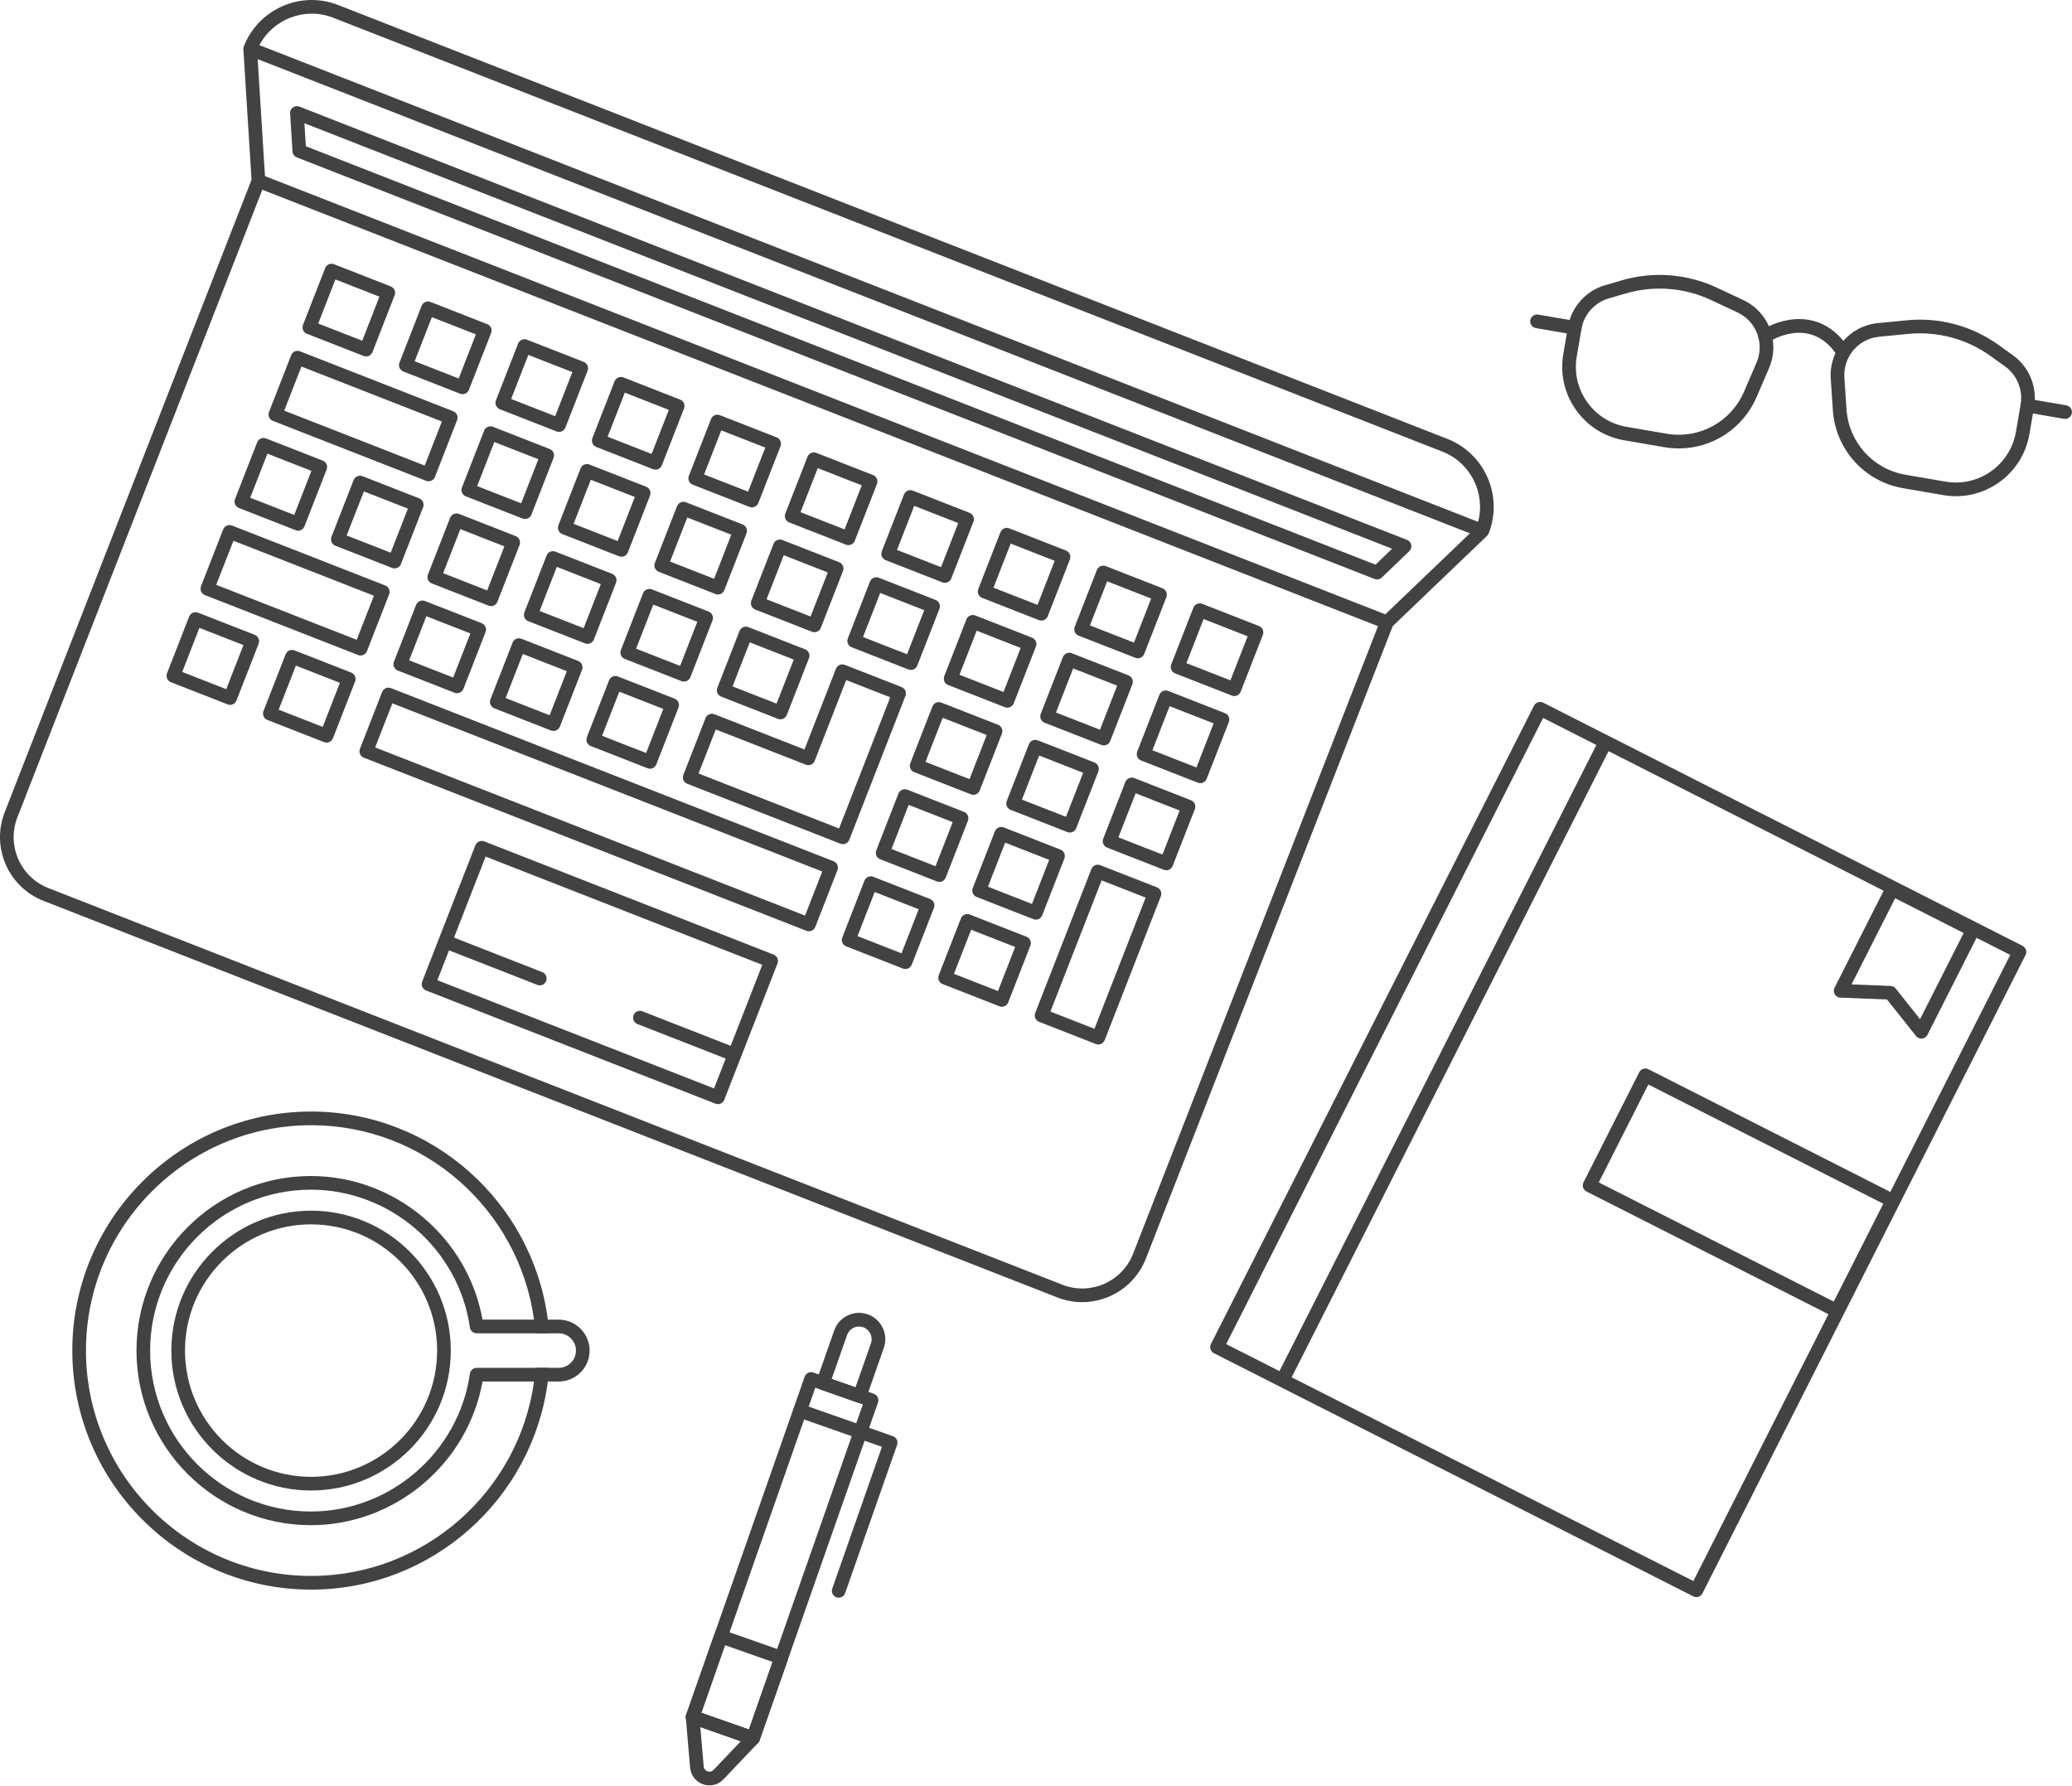 <?xml version="1.0" encoding="UTF-8"?>
<svg width="406px" height="350px" viewBox="0 0 406 350" version="1.1" xmlns="http://www.w3.org/2000/svg" xmlns:xlink="http://www.w3.org/1999/xlink">
    <!-- Generator: Sketch 47.1 (45422) - http://www.bohemiancoding.com/sketch -->
    <title>Page 1 Copy 14</title>
    <desc>Created with Sketch.</desc>
    <defs></defs>
    <g id="Page-1" stroke="none" stroke-width="1" fill="none" fill-rule="evenodd">
        <g id="stangher-coworking-apartments" transform="translate(-755, -700)" fill="#434142">
            <g id="Page-1-Copy-14" transform="translate(755, 700)">
                <path d="M326.569,84.987 C332.938,86.079 339.18,82.694 341.737,76.748 L344.177,71.078 C345.806,67.294 344.162,62.96 340.434,61.212 L335.282,58.797 C330.049,56.345 324.112,55.883 318.563,57.498 L315.23,58.468 C312.466,59.272 310.366,61.626 309.88,64.465 L308.959,69.841 C308.419,72.986 309.136,76.153 310.977,78.758 C312.817,81.363 315.56,83.095 318.702,83.635 L326.569,84.987 Z M328.96,87.87 C328.02,87.87 327.07,87.79 326.116,87.627 L318.249,86.275 C314.403,85.615 311.045,83.495 308.791,80.304 C306.539,77.115 305.663,73.237 306.322,69.387 L307.243,64.012 C307.901,60.17 310.743,56.984 314.483,55.895 L317.816,54.926 C323.987,53.129 330.595,53.643 336.416,56.372 L341.568,58.787 C346.613,61.152 348.839,67.016 346.635,72.137 L344.195,77.809 C341.528,84.004 335.507,87.87 328.96,87.87 L328.96,87.87 Z" id="Fill-1"></path>
                <path d="M308.563,65.578 C308.489,65.578 308.412,65.572 308.335,65.559 L300.946,64.29 C300.218,64.165 299.729,63.472 299.853,62.742 C299.98,62.014 300.666,61.526 301.399,61.65 L308.788,62.918 C309.516,63.044 310.005,63.736 309.881,64.466 C309.768,65.118 309.203,65.578 308.563,65.578" id="Fill-3"></path>
                <path d="M373.369,93.027 L381.237,94.379 C387.709,95.49 393.902,91.117 395.015,84.624 L395.937,79.25 C396.424,76.41 395.228,73.49 392.89,71.809 L390.071,69.782 C385.378,66.409 379.628,64.862 373.874,65.428 L368.214,65.985 C364.117,66.389 361.124,69.924 361.4,74.036 L361.812,80.198 C362.243,86.657 366.997,91.932 373.369,93.027 M383.262,97.231 C382.444,97.231 381.617,97.162 380.784,97.019 L372.916,95.667 C365.322,94.362 359.657,88.074 359.141,80.376 L358.729,74.215 C358.357,68.651 362.408,63.865 367.953,63.32 L373.613,62.763 C380.003,62.132 386.409,63.853 391.632,67.607 L394.451,69.634 C397.614,71.908 399.232,75.86 398.574,79.703 L397.652,85.078 C396.432,92.192 390.241,97.231 383.262,97.231" id="Fill-5"></path>
                <path d="M404.646,82.085 C404.571,82.085 404.495,82.078 404.418,82.066 L397.028,80.796 C396.301,80.671 395.812,79.979 395.936,79.25 C396.061,78.521 396.751,78.032 397.481,78.156 L404.871,79.425 C405.599,79.551 406.087,80.243 405.963,80.971 C405.852,81.624 405.286,82.085 404.646,82.085" id="Fill-7"></path>
                <path d="M360.784,69.792 C360.365,69.792 359.951,69.595 359.691,69.226 C354.523,61.91 346.911,66.794 346.592,67.006 C345.974,67.411 345.146,67.242 344.739,66.625 C344.333,66.009 344.499,65.181 345.114,64.773 C348.575,62.471 356.533,60.116 361.875,67.68 C362.302,68.284 362.158,69.12 361.555,69.547 C361.321,69.713 361.051,69.792 360.784,69.792" id="Fill-10"></path>
                <path d="M104.642,270.712 C101.681,292.203 83.221,308.81 60.952,308.81 C36.633,308.81 16.843,288.997 16.843,264.649 C16.843,240.301 36.633,220.488 60.952,220.488 C83.221,220.488 101.681,237.095 104.642,258.587 C104.767,259.47 104.865,260.363 104.936,261.265 L107.612,261.265 C107.549,260.363 107.46,259.47 107.344,258.587 C104.365,235.613 84.692,217.81 60.952,217.81 C35.152,217.81 14.168,238.828 14.168,264.649 C14.168,290.479 35.152,311.488 60.952,311.488 C84.692,311.488 104.365,293.685 107.344,270.712 C107.46,269.828 107.549,268.935 107.612,268.033 L104.936,268.033 C104.865,268.935 104.767,269.828 104.642,270.712" id="Fill-12"></path>
                <path d="M60.952,289.39 C47.325,289.39 36.249,278.292 36.249,264.649 C36.249,251.015 47.325,239.917 60.952,239.917 C74.57,239.917 85.655,251.015 85.655,264.649 C85.655,278.292 74.57,289.39 60.952,289.39 M60.952,237.238 C45.854,237.238 33.573,249.533 33.573,264.649 C33.573,279.765 45.854,292.069 60.952,292.069 C76.05,292.069 88.331,279.765 88.331,264.649 C88.331,249.533 76.05,237.238 60.952,237.238" id="Fill-14"></path>
                <path d="M271.445,120.381 L51.923,34.508 L50.488,11.586 L288.022,104.506 L271.445,120.381 Z M222.03,245.668 C219.884,251.17 213.664,253.897 208.171,251.747 L9.482,174.023 C3.987,171.873 1.262,165.649 3.41,160.147 L51.401,37.179 L160.71,79.939 L270.02,122.7 L222.03,245.668 Z M65.287,3.474 L282.636,88.498 C288.17,90.662 291.11,96.64 289.631,102.259 L50.826,8.842 C53.544,3.708 59.752,1.309 65.287,3.474 L65.287,3.474 Z M291.708,104.509 C291.717,104.486 291.723,104.462 291.731,104.439 C291.734,104.431 291.737,104.423 291.739,104.415 C294.535,97.101 290.907,88.858 283.61,86.003 L66.261,0.98 C58.965,-1.874 50.713,1.721 47.815,8.998 C47.813,9.004 47.81,9.01 47.807,9.017 C47.798,9.041 47.785,9.063 47.775,9.087 C47.751,9.151 47.736,9.216 47.722,9.281 C47.717,9.298 47.711,9.313 47.708,9.33 C47.689,9.431 47.683,9.533 47.689,9.634 C47.689,9.643 47.686,9.651 47.687,9.659 L49.288,35.232 L0.917,159.172 C-1.766,166.05 1.639,173.831 8.508,176.518 L207.197,254.242 C208.791,254.866 210.432,255.161 212.048,255.161 C217.398,255.161 222.461,251.925 224.523,246.643 L272.893,122.702 L291.386,104.99 C291.395,104.982 291.401,104.97 291.409,104.962 C291.426,104.944 291.438,104.925 291.455,104.906 C291.548,104.801 291.621,104.684 291.677,104.559 C291.684,104.541 291.7,104.528 291.708,104.509 L291.708,104.509 Z" id="Fill-16"></path>
                <path d="M272.78,107.526 L269.521,110.646 L59.93,28.657 L59.648,24.151 L272.78,107.526 Z M58.161,30.841 L269.343,113.452 C269.5,113.514 269.665,113.544 269.829,113.544 C270.167,113.544 270.5,113.416 270.754,113.173 L276.144,108.009 C276.475,107.693 276.622,107.231 276.532,106.782 C276.443,106.334 276.133,105.961 275.707,105.795 L58.668,20.892 C58.243,20.726 57.761,20.788 57.392,21.059 C57.023,21.327 56.817,21.767 56.846,22.224 L57.313,29.677 C57.345,30.198 57.676,30.651 58.161,30.841 L58.161,30.841 Z" id="Fill-18"></path>
                <path d="M143.174,204.935 L125.874,198.168 C125.186,197.9 124.41,198.24 124.141,198.928 C123.873,199.617 124.213,200.393 124.9,200.663 L142.201,207.43 L139.916,213.284 L85.702,192.076 L87.986,186.223 L105.286,192.99 C105.446,193.052 105.61,193.082 105.773,193.082 C106.308,193.082 106.813,192.758 107.019,192.23 C107.287,191.541 106.947,190.764 106.26,190.495 L88.96,183.727 L95.155,167.854 L149.37,189.062 L143.174,204.935 Z M151.589,187.055 L94.882,164.872 C94.551,164.742 94.184,164.75 93.859,164.892 C93.533,165.035 93.278,165.301 93.149,165.632 L85.982,183.998 C85.982,183.999 85.981,184 85.981,184 C85.98,184 85.98,184.001 85.98,184.002 L82.722,192.35 C82.455,193.038 82.793,193.815 83.482,194.083 L140.189,216.267 C140.349,216.329 140.513,216.359 140.675,216.359 C141.21,216.359 141.715,216.035 141.921,215.507 L145.18,207.159 C145.18,207.158 145.181,207.158 145.181,207.158 C145.181,207.157 145.181,207.156 145.181,207.155 L152.349,188.79 C152.478,188.459 152.47,188.091 152.328,187.765 C152.185,187.44 151.919,187.184 151.589,187.055 L151.589,187.055 Z" id="Fill-20"></path>
                <path d="M44.33,135.046 L35.704,131.671 L39.075,123.033 L47.701,126.408 L44.33,135.046 Z M49.922,124.401 L38.803,120.052 C38.113,119.782 37.339,120.123 37.069,120.812 L32.724,131.943 C32.596,132.274 32.604,132.643 32.746,132.968 C32.888,133.294 33.154,133.549 33.484,133.678 L44.603,138.028 C44.763,138.091 44.928,138.12 45.09,138.12 C45.624,138.12 46.13,137.797 46.336,137.268 L50.681,126.136 C50.81,125.805 50.802,125.437 50.66,125.111 C50.517,124.786 50.252,124.531 49.922,124.401 L49.922,124.401 Z" id="Fill-22"></path>
                <path d="M63.233,142.44 L54.606,139.065 L57.977,130.428 L66.603,133.803 L63.233,142.44 Z M68.824,131.796 L57.705,127.446 C57.016,127.175 56.242,127.517 55.971,128.205 L51.626,139.338 C51.498,139.669 51.506,140.038 51.648,140.363 C51.791,140.688 52.056,140.944 52.386,141.072 L63.506,145.422 C63.662,145.484 63.828,145.514 63.993,145.514 C64.176,145.514 64.359,145.477 64.529,145.402 C64.855,145.259 65.11,144.993 65.239,144.663 L69.583,133.53 C69.851,132.841 69.512,132.064 68.824,131.796 L68.824,131.796 Z" id="Fill-24"></path>
                <path d="M157.745,179.412 L73.509,146.46 L76.879,137.822 L161.115,170.774 L157.745,179.412 Z M163.336,168.767 L76.607,134.84 C76.276,134.71 75.907,134.718 75.584,134.861 C75.258,135.003 75.004,135.269 74.874,135.6 L70.53,146.732 C70.261,147.421 70.601,148.198 71.289,148.467 L158.018,182.394 C158.174,182.456 158.34,182.486 158.505,182.486 C158.688,182.486 158.87,182.448 159.041,182.373 C159.366,182.231 159.621,181.965 159.751,181.634 L164.095,170.502 C164.363,169.813 164.023,169.036 163.336,168.767 L163.336,168.767 Z" id="Fill-26"></path>
                <path d="M176.647,186.806 L168.021,183.431 L171.391,174.794 L180.017,178.169 L176.647,186.806 Z M182.238,176.162 L171.119,171.812 C170.788,171.682 170.42,171.689 170.095,171.832 C169.77,171.975 169.515,172.241 169.385,172.572 L165.041,183.704 C164.774,184.393 165.113,185.17 165.801,185.438 L176.92,189.788 C177.076,189.85 177.242,189.88 177.407,189.88 C177.59,189.88 177.773,189.843 177.943,189.768 C178.268,189.625 178.524,189.359 178.653,189.029 L182.997,177.897 C183.265,177.207 182.925,176.43 182.238,176.162 L182.238,176.162 Z" id="Fill-28"></path>
                <path d="M195.549,194.2 L186.923,190.825 L190.294,182.188 L198.92,185.563 L195.549,194.2 Z M201.141,183.556 L190.022,179.207 C189.333,178.936 188.558,179.277 188.288,179.966 L183.943,191.098 C183.815,191.429 183.823,191.798 183.965,192.123 C184.107,192.448 184.373,192.704 184.703,192.832 L195.822,197.182 C195.982,197.245 196.147,197.274 196.309,197.274 C196.843,197.274 197.349,196.951 197.555,196.423 L201.9,185.29 C202.029,184.959 202.021,184.591 201.879,184.265 C201.736,183.94 201.471,183.685 201.141,183.556 L201.141,183.556 Z" id="Fill-30"></path>
                <path d="M69.895,125.371 L42.366,114.601 L45.737,105.965 L73.265,116.733 L69.895,125.371 Z M71.191,128.333 C71.516,128.19 71.771,127.924 71.901,127.593 L76.245,116.461 C76.513,115.773 76.173,114.995 75.486,114.726 L45.464,102.983 C44.774,102.713 44.001,103.053 43.731,103.742 L39.386,114.874 C39.257,115.205 39.265,115.574 39.407,115.899 C39.55,116.224 39.815,116.48 40.146,116.609 L70.168,128.353 C70.324,128.415 70.49,128.445 70.655,128.445 C70.838,128.445 71.02,128.407 71.191,128.333 L71.191,128.333 Z" id="Fill-32"></path>
                <path d="M83.541,120.753 L92.168,124.127 L88.797,132.766 L80.171,129.391 L83.541,120.753 Z M77.95,131.398 L89.069,135.747 C89.226,135.809 89.392,135.839 89.556,135.839 C89.739,135.839 89.922,135.801 90.093,135.727 C90.419,135.584 90.673,135.318 90.803,134.987 L95.147,123.855 C95.415,123.167 95.076,122.39 94.387,122.12 L83.268,117.771 C82.581,117.501 81.805,117.843 81.535,118.531 L77.191,129.663 C76.923,130.351 77.263,131.129 77.95,131.398 L77.95,131.398 Z" id="Fill-34"></path>
                <path d="M102.443,128.147 L111.07,131.522 L107.7,140.16 L99.073,136.785 L102.443,128.147 Z M96.853,138.792 L107.972,143.142 C108.129,143.203 108.294,143.234 108.459,143.234 C108.641,143.234 108.824,143.196 108.995,143.121 C109.321,142.978 109.575,142.712 109.705,142.382 L114.049,131.25 C114.317,130.561 113.978,129.784 113.29,129.515 L102.17,125.165 C101.84,125.036 101.471,125.043 101.148,125.186 C100.822,125.328 100.567,125.594 100.438,125.925 L96.094,137.057 C95.825,137.746 96.165,138.523 96.853,138.792 L96.853,138.792 Z" id="Fill-36"></path>
                <path d="M121.346,135.542 L129.973,138.917 L126.602,147.554 L117.975,144.179 L121.346,135.542 Z M115.755,146.186 L126.874,150.535 C127.034,150.599 127.198,150.628 127.361,150.628 C127.896,150.628 128.401,150.305 128.607,149.776 L132.952,138.644 C133.081,138.313 133.073,137.944 132.931,137.619 C132.788,137.293 132.523,137.038 132.193,136.909 L121.073,132.559 C120.384,132.291 119.611,132.63 119.341,133.319 L114.996,144.451 C114.866,144.783 114.875,145.151 115.016,145.476 C115.16,145.802 115.425,146.058 115.755,146.186 L115.755,146.186 Z" id="Fill-38"></path>
                <path d="M183.309,169.737 L174.682,166.362 L178.052,157.724 L186.679,161.099 L183.309,169.737 Z M184.605,172.699 C184.93,172.556 185.185,172.29 185.314,171.959 L189.658,160.827 C189.927,160.138 189.587,159.361 188.899,159.092 L177.78,154.743 C177.092,154.474 176.316,154.814 176.047,155.503 L171.703,166.634 C171.435,167.324 171.774,168.1 172.463,168.369 L183.582,172.719 C183.738,172.781 183.904,172.811 184.069,172.811 C184.251,172.811 184.434,172.774 184.605,172.699 L184.605,172.699 Z" id="Fill-40"></path>
                <path d="M202.211,177.131 L193.584,173.756 L196.956,165.119 L205.582,168.494 L202.211,177.131 Z M204.217,179.354 L208.562,168.222 C208.691,167.89 208.683,167.522 208.541,167.197 C208.397,166.871 208.133,166.615 207.803,166.487 L196.684,162.137 C195.993,161.867 195.22,162.208 194.95,162.897 L190.605,174.029 C190.477,174.36 190.485,174.729 190.626,175.054 C190.769,175.38 191.035,175.635 191.365,175.763 L202.484,180.113 C202.643,180.176 202.808,180.205 202.971,180.205 C203.505,180.205 204.011,179.882 204.217,179.354 L204.217,179.354 Z" id="Fill-42"></path>
                <path d="M214.452,201.595 L205.825,198.22 L215.858,172.513 L224.484,175.888 L214.452,201.595 Z M226.704,173.88 L215.586,169.531 C214.899,169.263 214.122,169.603 213.852,170.291 L202.845,198.492 C202.717,198.823 202.725,199.192 202.867,199.517 C203.01,199.843 203.275,200.098 203.605,200.227 L214.725,204.577 C214.885,204.639 215.05,204.669 215.212,204.669 C215.746,204.669 216.252,204.346 216.458,203.817 L227.464,175.615 C227.732,174.927 227.393,174.15 226.704,173.88 L226.704,173.88 Z" id="Fill-44"></path>
                <path d="M52.398,88.895 L61.025,92.27 L57.654,100.907 L49.027,97.532 L52.398,88.895 Z M46.807,99.54 L57.926,103.89 C58.086,103.952 58.251,103.982 58.413,103.982 C58.948,103.982 59.453,103.658 59.66,103.13 L64.004,91.998 C64.133,91.666 64.125,91.298 63.983,90.973 C63.84,90.647 63.575,90.391 63.245,90.263 L52.126,85.913 C51.438,85.643 50.662,85.984 50.393,86.673 L46.048,97.805 C45.919,98.136 45.927,98.505 46.068,98.83 C46.212,99.156 46.477,99.411 46.807,99.54 L46.807,99.54 Z" id="Fill-46"></path>
                <path d="M76.556,108.302 L67.929,104.927 L71.3,96.289 L79.927,99.664 L76.556,108.302 Z M77.852,111.263 C78.178,111.12 78.433,110.854 78.562,110.524 L82.906,99.392 C83.175,98.703 82.835,97.926 82.147,97.657 L71.028,93.308 C70.339,93.037 69.564,93.378 69.294,94.068 L64.95,105.199 C64.821,105.53 64.829,105.899 64.971,106.224 C65.114,106.55 65.379,106.805 65.709,106.934 L76.829,111.284 C76.985,111.345 77.151,111.376 77.316,111.376 C77.499,111.376 77.682,111.338 77.852,111.263 L77.852,111.263 Z" id="Fill-48"></path>
                <path d="M86.832,112.321 L90.202,103.684 L98.829,107.059 L95.459,115.696 L86.832,112.321 Z M96.218,118.77 C96.401,118.77 96.584,118.733 96.755,118.658 C97.08,118.515 97.334,118.249 97.464,117.918 L101.808,106.786 C102.077,106.097 101.737,105.32 101.049,105.052 L89.93,100.702 C89.6,100.572 89.231,100.58 88.907,100.722 C88.581,100.865 88.327,101.131 88.197,101.461 L83.853,112.593 C83.584,113.283 83.924,114.06 84.613,114.328 L95.732,118.678 C95.888,118.739 96.054,118.77 96.218,118.77 L96.218,118.77 Z" id="Fill-50"></path>
                <path d="M105.734,119.716 L109.105,111.078 L117.731,114.453 L114.361,123.091 L105.734,119.716 Z M115.12,126.165 C115.303,126.165 115.486,126.127 115.657,126.052 C115.982,125.909 116.236,125.643 116.367,125.313 L120.711,114.181 C120.979,113.492 120.639,112.715 119.951,112.446 L108.833,108.096 C108.502,107.967 108.133,107.975 107.809,108.117 C107.483,108.259 107.229,108.525 107.099,108.856 L102.755,119.988 C102.486,120.677 102.826,121.454 103.515,121.723 L114.634,126.073 C114.79,126.133 114.956,126.165 115.12,126.165 L115.12,126.165 Z" id="Fill-52"></path>
                <path d="M124.637,127.11 L128.008,118.472 L136.634,121.847 L133.263,130.485 L124.637,127.11 Z M134.022,133.559 C134.557,133.559 135.062,133.236 135.269,132.707 L139.614,121.574 C139.742,121.244 139.735,120.875 139.593,120.549 C139.45,120.224 139.184,119.969 138.854,119.839 L127.736,115.49 C127.047,115.222 126.271,115.561 126.002,116.25 L121.657,127.382 C121.529,127.714 121.536,128.081 121.678,128.407 C121.821,128.732 122.087,128.989 122.417,129.117 L133.536,133.467 C133.696,133.53 133.861,133.559 134.022,133.559 L134.022,133.559 Z" id="Fill-54"></path>
                <path d="M152.166,137.879 L143.539,134.504 L146.91,125.867 L155.536,129.242 L152.166,137.879 Z M146.638,122.885 C145.949,122.615 145.173,122.956 144.904,123.644 L140.559,134.777 C140.431,135.108 140.439,135.477 140.581,135.802 C140.723,136.127 140.989,136.383 141.319,136.511 L152.439,140.861 C152.595,140.923 152.761,140.953 152.926,140.953 C153.109,140.953 153.291,140.916 153.462,140.841 C153.787,140.698 154.042,140.432 154.172,140.102 L158.516,128.969 C158.784,128.28 158.444,127.503 157.757,127.235 L146.638,122.885 Z" id="Fill-56"></path>
                <path d="M164.407,162.343 L136.877,151.573 L140.248,142.936 L157.904,149.843 C158.235,149.973 158.604,149.965 158.927,149.823 C159.253,149.68 159.508,149.414 159.637,149.083 L165.812,133.261 L174.439,136.635 L164.407,162.343 Z M165.702,165.304 C166.028,165.161 166.283,164.895 166.412,164.565 L177.418,136.363 C177.686,135.675 177.347,134.898 176.658,134.628 L165.54,130.279 C165.208,130.149 164.841,130.157 164.516,130.3 C164.191,130.442 163.937,130.708 163.806,131.039 L157.631,146.861 L139.975,139.954 C139.289,139.685 138.512,140.025 138.243,140.714 L133.898,151.846 C133.769,152.177 133.776,152.545 133.918,152.871 C134.062,153.196 134.327,153.452 134.658,153.581 L164.679,165.325 C164.836,165.386 165.001,165.417 165.166,165.417 C165.349,165.417 165.532,165.379 165.702,165.304 L165.702,165.304 Z" id="Fill-58"></path>
                <path d="M184.714,140.655 L193.341,144.03 L189.971,152.668 L181.344,149.293 L184.714,140.655 Z M190.243,155.649 C190.4,155.711 190.566,155.741 190.73,155.741 C190.912,155.741 191.095,155.704 191.266,155.63 C191.592,155.487 191.846,155.221 191.976,154.889 L196.32,143.758 C196.588,143.069 196.249,142.292 195.561,142.023 L184.441,137.673 C184.111,137.544 183.742,137.551 183.419,137.694 C183.093,137.837 182.838,138.103 182.709,138.433 L178.365,149.565 C178.096,150.254 178.436,151.031 179.124,151.3 L190.243,155.649 Z" id="Fill-60"></path>
                <path d="M203.617,148.05 L212.244,151.425 L208.873,160.062 L200.246,156.687 L203.617,148.05 Z M198.026,158.694 L209.145,163.044 C209.305,163.107 209.469,163.136 209.632,163.136 C210.167,163.136 210.672,162.813 210.879,162.284 L215.223,151.153 C215.352,150.821 215.344,150.452 215.202,150.127 C215.059,149.802 214.794,149.546 214.464,149.418 L203.345,145.068 C202.658,144.797 201.881,145.139 201.612,145.827 L197.267,156.96 C197.138,157.291 197.146,157.659 197.287,157.985 C197.431,158.31 197.696,158.565 198.026,158.694 L198.026,158.694 Z" id="Fill-62"></path>
                <path d="M227.775,167.456 L219.148,164.081 L222.519,155.444 L231.146,158.819 L227.775,167.456 Z M233.366,156.812 L222.247,152.462 C221.559,152.191 220.783,152.533 220.514,153.222 L216.169,164.354 C216.04,164.685 216.048,165.054 216.19,165.379 C216.333,165.705 216.599,165.96 216.928,166.089 L228.048,170.439 C228.207,170.501 228.372,170.531 228.534,170.531 C229.069,170.531 229.574,170.207 229.78,169.679 L234.125,158.547 C234.255,158.215 234.247,157.847 234.105,157.522 C233.961,157.196 233.696,156.94 233.366,156.812 L233.366,156.812 Z" id="Fill-64"></path>
                <path d="M59.06,71.826 L86.588,82.595 L83.218,91.233 L55.689,80.463 L59.06,71.826 Z M53.468,82.47 L83.491,94.215 C83.647,94.277 83.813,94.307 83.977,94.307 C84.161,94.307 84.344,94.269 84.514,94.194 C84.839,94.052 85.094,93.785 85.224,93.455 L89.568,82.322 C89.836,81.634 89.496,80.857 88.808,80.587 L58.787,68.843 C58.099,68.574 57.324,68.915 57.054,69.603 L52.709,80.735 C52.58,81.067 52.588,81.435 52.73,81.76 C52.873,82.086 53.138,82.342 53.468,82.47 L53.468,82.47 Z" id="Fill-66"></path>
                <path d="M96.864,86.614 L105.491,89.989 L102.121,98.627 L93.494,95.252 L96.864,86.614 Z M95.568,83.653 C95.243,83.796 94.988,84.062 94.859,84.392 L90.515,95.524 C90.246,96.213 90.586,96.99 91.274,97.259 L102.393,101.608 C102.55,101.67 102.715,101.7 102.88,101.7 C103.062,101.7 103.245,101.663 103.416,101.589 C103.742,101.446 103.996,101.18 104.126,100.848 L108.47,89.717 C108.738,89.028 108.399,88.251 107.71,87.982 L96.591,83.632 C96.261,83.503 95.892,83.51 95.568,83.653 L95.568,83.653 Z" id="Fill-68"></path>
                <path d="M115.766,94.009 L124.393,97.384 L121.023,106.021 L112.396,102.646 L115.766,94.009 Z M114.471,91.047 C114.145,91.19 113.89,91.456 113.761,91.787 L109.417,102.919 C109.148,103.607 109.488,104.385 110.176,104.654 L121.295,109.003 C121.452,109.064 121.618,109.095 121.782,109.095 C121.964,109.095 122.147,109.057 122.319,108.983 C122.644,108.84 122.898,108.574 123.028,108.243 L127.372,97.112 C127.64,96.422 127.301,95.646 126.613,95.377 L115.494,91.027 C115.163,90.897 114.794,90.904 114.471,91.047 L114.471,91.047 Z" id="Fill-70"></path>
                <path d="M134.669,101.403 L143.296,104.778 L139.925,113.416 L131.298,110.041 L134.669,101.403 Z M132.664,99.181 L128.319,110.313 C128.19,110.644 128.198,111.012 128.339,111.338 C128.483,111.663 128.748,111.918 129.078,112.048 L140.197,116.397 C140.357,116.46 140.522,116.49 140.684,116.49 C141.219,116.49 141.724,116.167 141.931,115.637 L146.275,104.506 C146.404,104.175 146.396,103.806 146.254,103.481 C146.111,103.155 145.846,102.9 145.516,102.771 L134.397,98.421 C133.708,98.152 132.933,98.492 132.664,99.181 L132.664,99.181 Z" id="Fill-72"></path>
                <path d="M150.2,117.435 L153.571,108.798 L162.198,112.172 L158.827,120.81 L150.2,117.435 Z M159.586,123.884 C160.121,123.884 160.626,123.561 160.832,123.032 L165.177,111.899 C165.306,111.569 165.299,111.2 165.157,110.874 C165.013,110.549 164.747,110.294 164.418,110.165 L153.299,105.815 C152.609,105.546 151.834,105.886 151.566,106.575 L147.221,117.707 C147.092,118.039 147.099,118.407 147.242,118.732 C147.385,119.057 147.651,119.314 147.981,119.442 L159.1,123.792 C159.259,123.855 159.424,123.884 159.586,123.884 L159.586,123.884 Z" id="Fill-74"></path>
                <path d="M172.474,116.192 L181.1,119.567 L177.73,128.204 L169.104,124.829 L172.474,116.192 Z M171.178,113.23 C170.852,113.373 170.597,113.639 170.468,113.969 L166.124,125.102 C165.856,125.791 166.195,126.568 166.883,126.836 L178.002,131.186 C178.159,131.248 178.325,131.278 178.489,131.278 C178.672,131.278 178.855,131.241 179.026,131.166 C179.351,131.023 179.606,130.757 179.736,130.427 L184.08,119.294 C184.347,118.605 184.008,117.828 183.32,117.56 L172.201,113.21 C171.87,113.08 171.502,113.087 171.178,113.23 L171.178,113.23 Z" id="Fill-76"></path>
                <path d="M191.376,123.586 L200.002,126.961 L196.632,135.599 L188.006,132.224 L191.376,123.586 Z M190.08,120.624 C189.755,120.767 189.5,121.033 189.37,121.364 L185.026,132.496 C184.758,133.184 185.098,133.962 185.785,134.231 L196.904,138.58 C197.061,138.641 197.227,138.672 197.391,138.672 C197.574,138.672 197.757,138.634 197.928,138.56 C198.254,138.417 198.508,138.151 198.638,137.82 L202.982,126.689 C203.249,125.999 202.911,125.223 202.222,124.954 L191.103,120.604 C190.772,120.474 190.405,120.482 190.08,120.624 L190.08,120.624 Z" id="Fill-78"></path>
                <path d="M210.278,130.981 L218.906,134.356 L215.534,142.993 L206.908,139.618 L210.278,130.981 Z M208.982,128.019 C208.657,128.162 208.402,128.428 208.272,128.758 L203.928,139.89 C203.66,140.579 204,141.356 204.687,141.625 L215.806,145.974 C215.967,146.038 216.131,146.067 216.293,146.067 C216.828,146.067 217.333,145.744 217.54,145.214 L221.885,134.083 C222.013,133.752 222.005,133.383 221.864,133.058 C221.721,132.732 221.455,132.477 221.125,132.348 L210.005,127.998 C209.674,127.869 209.306,127.876 208.982,128.019 L208.982,128.019 Z" id="Fill-80"></path>
                <path d="M229.181,138.375 L237.808,141.75 L234.437,150.387 L225.81,147.012 L229.181,138.375 Z M227.175,136.153 L222.831,147.285 C222.701,147.616 222.709,147.984 222.851,148.31 C222.995,148.635 223.26,148.89 223.589,149.02 L234.709,153.369 C234.869,153.432 235.033,153.462 235.195,153.462 C235.731,153.462 236.235,153.138 236.442,152.609 L240.787,141.478 C240.916,141.146 240.908,140.778 240.766,140.453 C240.623,140.127 240.357,139.871 240.027,139.743 L228.908,135.393 C228.219,135.124 227.444,135.463 227.175,136.153 L227.175,136.153 Z" id="Fill-82"></path>
                <path d="M65.721,54.757 L74.348,58.132 L70.977,66.769 L62.35,63.394 L65.721,54.757 Z M60.13,65.401 L71.249,69.751 C71.409,69.814 71.574,69.843 71.736,69.843 C72.271,69.843 72.776,69.52 72.983,68.991 L77.327,57.859 C77.456,57.528 77.448,57.159 77.306,56.834 C77.163,56.509 76.898,56.253 76.568,56.125 L65.449,51.775 C64.762,51.505 63.985,51.846 63.716,52.534 L59.371,63.667 C59.242,63.998 59.25,64.366 59.391,64.692 C59.535,65.017 59.8,65.272 60.13,65.401 L60.13,65.401 Z" id="Fill-84"></path>
                <path d="M84.624,62.151 L93.25,65.526 L89.879,74.163 L81.253,70.788 L84.624,62.151 Z M79.032,72.795 L90.151,77.145 C90.312,77.208 90.476,77.237 90.638,77.237 C91.173,77.237 91.678,76.914 91.885,76.386 L96.23,65.253 C96.358,64.922 96.35,64.553 96.208,64.228 C96.066,63.903 95.8,63.647 95.47,63.519 L84.351,59.169 C83.663,58.898 82.887,59.24 82.618,59.928 L78.273,71.061 C78.144,71.392 78.152,71.761 78.294,72.086 C78.437,72.411 78.702,72.667 79.032,72.795 L79.032,72.795 Z" id="Fill-86"></path>
                <path d="M103.526,69.545 L112.152,72.92 L108.782,81.558 L100.156,78.183 L103.526,69.545 Z M97.935,80.19 L109.054,84.54 C109.211,84.601 109.377,84.632 109.541,84.632 C109.724,84.632 109.907,84.594 110.078,84.519 C110.404,84.376 110.658,84.11 110.788,83.78 L115.132,72.648 C115.399,71.958 115.061,71.182 114.372,70.913 L103.253,66.563 C102.921,66.433 102.555,66.441 102.23,66.583 C101.905,66.726 101.65,66.992 101.52,67.323 L97.176,78.455 C96.908,79.144 97.248,79.921 97.935,80.19 L97.935,80.19 Z" id="Fill-88"></path>
                <path d="M122.428,76.94 L131.054,80.315 L127.684,88.952 L119.058,85.577 L122.428,76.94 Z M116.837,87.584 L127.956,91.933 C128.113,91.995 128.279,92.025 128.443,92.025 C128.626,92.025 128.809,91.988 128.98,91.914 C129.306,91.771 129.56,91.505 129.69,91.173 L134.034,80.042 C134.301,79.353 133.963,78.576 133.274,78.307 L122.155,73.957 C121.824,73.828 121.456,73.835 121.132,73.978 C120.807,74.121 120.552,74.387 120.422,74.717 L116.078,85.849 C115.81,86.538 116.15,87.315 116.837,87.584 L116.837,87.584 Z" id="Fill-90"></path>
                <path d="M141.331,84.334 L149.957,87.709 L146.586,96.346 L137.96,92.971 L141.331,84.334 Z M135.739,94.979 L146.858,99.328 C147.019,99.391 147.183,99.421 147.345,99.421 C147.88,99.421 148.385,99.097 148.592,98.568 L152.937,87.437 C153.065,87.105 153.057,86.737 152.916,86.412 C152.773,86.086 152.507,85.83 152.177,85.702 L141.058,81.352 C140.371,81.083 139.595,81.422 139.325,82.112 L134.98,93.244 C134.851,93.575 134.859,93.943 135.001,94.269 C135.145,94.594 135.409,94.849 135.739,94.979 L135.739,94.979 Z" id="Fill-92"></path>
                <path d="M165.488,103.741 L156.862,100.366 L160.233,91.728 L168.859,95.103 L165.488,103.741 Z M159.961,88.747 C159.273,88.476 158.496,88.817 158.227,89.507 L153.882,100.638 C153.754,100.969 153.762,101.338 153.904,101.663 C154.046,101.989 154.312,102.244 154.642,102.373 L165.761,106.723 C165.921,106.785 166.086,106.815 166.248,106.815 C166.782,106.815 167.288,106.491 167.494,105.963 L171.839,94.831 C171.968,94.499 171.96,94.132 171.818,93.806 C171.675,93.481 171.41,93.225 171.08,93.096 L159.961,88.747 Z" id="Fill-94"></path>
                <path d="M179.135,99.122 L187.762,102.497 L184.392,111.135 L175.765,107.76 L179.135,99.122 Z M173.545,109.767 L184.664,114.117 C184.821,114.179 184.987,114.209 185.151,114.209 C185.333,114.209 185.516,114.171 185.688,114.096 C186.013,113.954 186.267,113.688 186.397,113.357 L190.741,102.225 C191.009,101.536 190.67,100.759 189.982,100.49 L178.863,96.14 C178.532,96.011 178.163,96.018 177.84,96.161 C177.514,96.304 177.259,96.57 177.13,96.9 L172.786,108.032 C172.517,108.721 172.857,109.498 173.545,109.767 L173.545,109.767 Z" id="Fill-96"></path>
                <path d="M198.038,106.517 L206.664,109.892 L203.294,118.529 L194.667,115.154 L198.038,106.517 Z M192.447,117.161 L203.566,121.511 C203.723,121.573 203.889,121.603 204.053,121.603 C204.236,121.603 204.418,121.566 204.59,121.491 C204.915,121.348 205.169,121.082 205.3,120.752 L209.644,109.619 C209.911,108.93 209.572,108.153 208.884,107.885 L197.765,103.535 C197.434,103.405 197.065,103.412 196.742,103.555 C196.416,103.698 196.161,103.964 196.032,104.294 L191.688,115.427 C191.419,116.116 191.759,116.893 192.447,117.161 L192.447,117.161 Z" id="Fill-98"></path>
                <path d="M216.94,113.911 L225.567,117.286 L222.196,125.924 L213.57,122.549 L216.94,113.911 Z M211.349,124.556 L222.468,128.905 C222.629,128.968 222.793,128.998 222.955,128.998 C223.49,128.998 223.995,128.675 224.202,128.145 L228.547,117.014 C228.675,116.683 228.667,116.314 228.525,115.989 C228.383,115.663 228.117,115.408 227.787,115.279 L216.667,110.929 C216.336,110.8 215.969,110.807 215.644,110.95 C215.318,111.092 215.063,111.358 214.934,111.689 L210.59,122.821 C210.322,123.509 210.661,124.287 211.349,124.556 L211.349,124.556 Z" id="Fill-100"></path>
                <path d="M235.843,121.306 L244.469,124.681 L241.098,133.318 L232.472,129.943 L235.843,121.306 Z M230.251,131.95 L241.37,136.299 C241.531,136.363 241.695,136.392 241.857,136.392 C242.392,136.392 242.897,136.069 243.104,135.539 L247.449,124.408 C247.577,124.077 247.569,123.708 247.427,123.383 C247.285,123.057 247.019,122.802 246.689,122.673 L235.57,118.323 C234.883,118.055 234.106,118.394 233.837,119.083 L229.492,130.215 C229.363,130.547 229.371,130.914 229.513,131.24 C229.656,131.565 229.921,131.821 230.251,131.95 L230.251,131.95 Z" id="Fill-102"></path>
                <path d="M370.4,233.563 L323.002,209.517 C322.683,209.357 322.317,209.329 321.981,209.439 C321.644,209.549 321.364,209.79 321.204,210.107 L310.286,231.681 C309.952,232.34 310.216,233.146 310.875,233.48 L358.273,257.524 L331.807,309.818 L253.094,269.887 L315.189,147.192 L369.095,174.538 L359.473,193.548 C359.267,193.956 359.282,194.439 359.513,194.832 C359.744,195.225 360.159,195.474 360.614,195.492 L369.744,195.85 L375.433,203.009 C375.688,203.331 376.074,203.515 376.479,203.515 C376.525,203.515 376.57,203.513 376.615,203.507 C377.069,203.462 377.467,203.188 377.672,202.781 L387.293,183.77 L393.903,187.123 L370.4,233.563 Z M359.317,255.052 L313.277,231.696 L322.986,212.512 L369.027,235.869 L359.317,255.052 Z M302.364,140.686 L312.804,145.982 L250.707,268.676 L240.268,263.381 L302.364,140.686 Z M384.773,182.824 L376.228,199.708 L371.456,193.702 C371.214,193.398 370.851,193.214 370.461,193.198 L362.801,192.898 L371.348,176.014 L384.773,182.824 Z M396.306,185.34 L315.206,144.198 C315.206,144.198 315.206,144.198 315.206,144.198 L302.38,137.691 C302.066,137.531 301.717,137.511 301.402,137.604 C301.388,137.607 301.374,137.608 301.359,137.613 C301.358,137.614 301.357,137.615 301.356,137.615 C301.193,137.669 301.04,137.755 300.907,137.868 C300.904,137.87 300.903,137.873 300.9,137.875 C300.772,137.986 300.664,138.121 300.583,138.281 L237.277,263.365 C237.236,263.444 237.205,263.527 237.181,263.613 C237.165,263.67 237.159,263.728 237.151,263.786 C237.147,263.815 237.138,263.842 237.137,263.871 C237.132,263.929 237.137,263.986 237.14,264.044 C237.142,264.073 237.139,264.103 237.143,264.132 C237.151,264.204 237.169,264.273 237.188,264.341 C237.193,264.357 237.194,264.372 237.199,264.387 C237.199,264.388 237.2,264.388 237.2,264.389 C237.253,264.553 237.34,264.707 237.453,264.84 C237.456,264.842 237.459,264.844 237.46,264.847 C237.571,264.973 237.706,265.083 237.866,265.165 L331.791,312.813 C331.98,312.908 332.187,312.957 332.396,312.957 C332.536,312.957 332.676,312.935 332.813,312.891 C333.149,312.781 333.429,312.54 333.589,312.223 L396.894,187.14 C397.229,186.48 396.965,185.673 396.306,185.34 L396.306,185.34 Z" id="Fill-104"></path>
                <path d="M137.419,335.634 L146.742,338.909 L169.075,275.2 L159.751,271.924 L137.419,335.634 Z M147.561,341.957 C147.414,341.957 147.265,341.933 147.118,341.881 L135.271,337.718 C134.936,337.601 134.661,337.355 134.508,337.034 C134.354,336.714 134.334,336.346 134.452,336.011 L157.669,269.773 C157.787,269.438 158.032,269.163 158.352,269.009 C158.672,268.856 159.041,268.835 159.374,268.952 L171.223,273.116 C171.557,273.234 171.832,273.479 171.985,273.8 C172.14,274.12 172.159,274.488 172.042,274.823 L148.823,341.06 C148.63,341.612 148.113,341.957 147.561,341.957 L147.561,341.957 Z" id="Fill-106"></path>
                <path d="M162.963,270.214 L167.634,271.855 L170.657,263.234 C171.108,261.944 170.428,260.527 169.141,260.075 C168.518,259.857 167.846,259.892 167.249,260.179 C166.653,260.466 166.204,260.967 165.985,261.592 L162.963,270.214 Z M168.453,274.902 C168.306,274.902 168.157,274.878 168.01,274.826 L160.814,272.298 C160.48,272.18 160.205,271.934 160.051,271.614 C159.897,271.293 159.878,270.926 159.996,270.591 L163.461,260.706 C163.915,259.406 164.849,258.361 166.09,257.765 C167.329,257.168 168.727,257.092 170.026,257.547 L170.027,257.547 C172.706,258.489 174.121,261.437 173.181,264.121 L169.715,274.006 C169.522,274.558 169.006,274.902 168.453,274.902 L168.453,274.902 Z" id="Fill-108"></path>
                <path d="M137.224,338.405 L137.886,346.133 C137.944,346.806 138.474,347.044 138.635,347.1 C138.798,347.155 139.357,347.304 139.824,346.813 L145.165,341.195 L137.224,338.405 Z M139.027,349.848 C138.602,349.848 138.171,349.776 137.749,349.628 C136.319,349.125 135.35,347.873 135.222,346.363 L134.381,336.569 C134.342,336.116 134.535,335.674 134.894,335.396 C135.254,335.118 135.728,335.042 136.157,335.19 L148.005,339.353 C148.433,339.504 148.756,339.862 148.862,340.304 C148.968,340.746 148.843,341.212 148.531,341.54 L141.762,348.661 C141.026,349.435 140.043,349.848 139.027,349.848 L139.027,349.848 Z" id="Fill-110"></path>
                <path d="M137.419,335.634 L146.742,338.909 L151.388,325.656 L142.065,322.38 L137.419,335.634 Z M147.561,341.957 C147.414,341.957 147.265,341.933 147.118,341.881 L135.271,337.718 C134.936,337.601 134.661,337.355 134.508,337.034 C134.354,336.714 134.334,336.346 134.452,336.011 L139.984,320.229 C140.101,319.894 140.347,319.619 140.667,319.466 C140.986,319.312 141.355,319.292 141.689,319.409 L153.537,323.572 C154.233,323.817 154.6,324.581 154.355,325.279 L148.823,341.06 C148.63,341.612 148.113,341.957 147.561,341.957 L147.561,341.957 Z" id="Fill-113"></path>
                <path d="M164.339,313.075 C164.192,313.075 164.043,313.05 163.896,312.999 C163.2,312.754 162.833,311.99 163.078,311.292 L172.815,283.51 L156.304,277.71 C155.608,277.465 155.241,276.7 155.486,276.002 C155.731,275.304 156.494,274.938 157.191,275.183 L174.964,281.426 C175.298,281.544 175.573,281.79 175.726,282.11 C175.879,282.431 175.9,282.799 175.782,283.133 L165.601,312.178 C165.408,312.73 164.892,313.075 164.339,313.075" id="Fill-115"></path>
                <path d="M109.475,268.033 L93.405,268.033 C92.736,268.033 92.174,268.524 92.076,269.185 C89.865,284.578 76.47,296.185 60.916,296.185 C43.544,296.185 29.418,282.042 29.418,264.649 C29.418,247.265 43.544,233.122 60.916,233.122 C76.47,233.122 89.865,244.729 92.076,260.113 C92.174,260.774 92.736,261.265 93.405,261.265 L109.475,261.265 C111.339,261.265 112.855,262.783 112.855,264.649 C112.855,266.515 111.339,268.033 109.475,268.033 M109.475,258.587 L94.547,258.587 C91.657,242.462 77.397,230.444 60.916,230.444 C42.073,230.444 26.742,245.783 26.742,264.649 C26.742,283.515 42.073,298.863 60.916,298.863 C77.397,298.863 91.657,286.845 94.547,270.712 L109.475,270.712 C112.82,270.712 115.531,267.997 115.531,264.649 C115.531,261.31 112.82,258.587 109.475,258.587" id="Fill-117"></path>
            </g>
        </g>
    </g>
</svg>